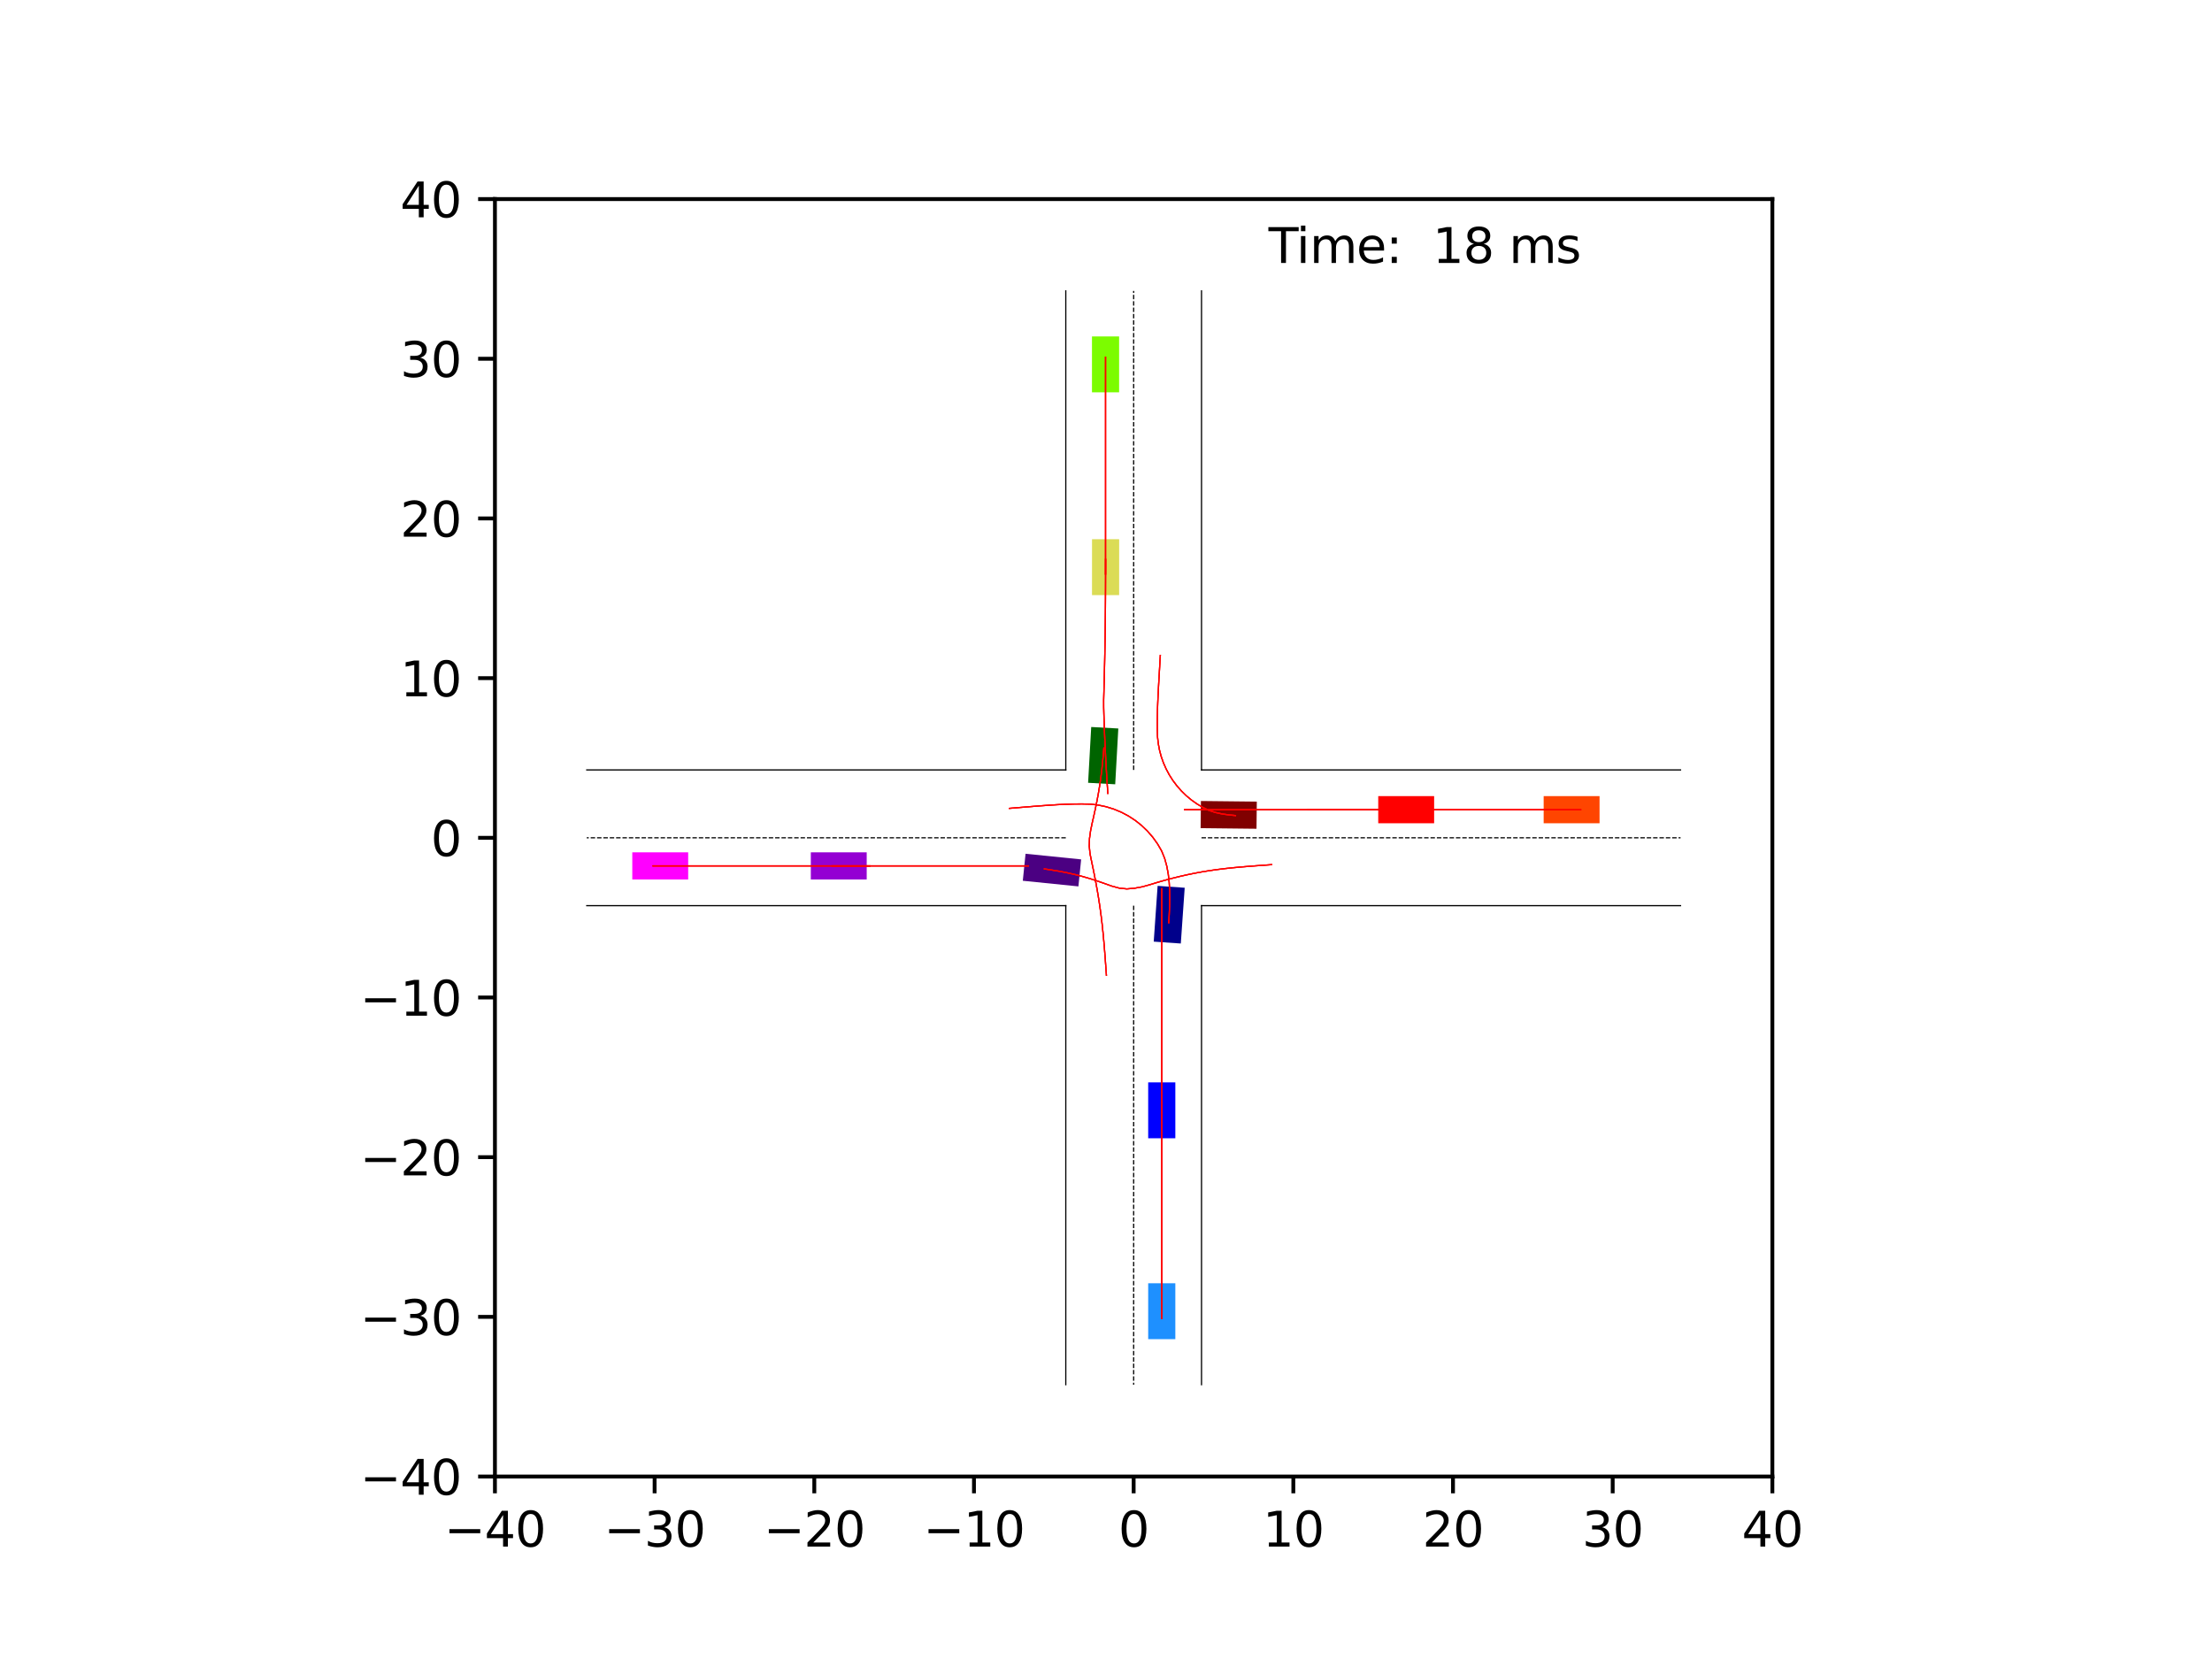 <?xml version="1.0" encoding="utf-8" standalone="no"?>
<!DOCTYPE svg PUBLIC "-//W3C//DTD SVG 1.1//EN"
  "http://www.w3.org/Graphics/SVG/1.1/DTD/svg11.dtd">
<svg xmlns:xlink="http://www.w3.org/1999/xlink" width="460.8pt" height="345.6pt" viewBox="0 0 460.8 345.6" xmlns="http://www.w3.org/2000/svg" version="1.1">
 <defs>
  <style type="text/css">*{stroke-linejoin: round; stroke-linecap: butt}</style>
 </defs>
 <g id="figure_1">
  <g id="patch_1">
   <path d="M 0 345.6 
L 460.8 345.6 
L 460.8 0 
L 0 0 
z
" style="fill: #ffffff"/>
  </g>
  <g id="axes_1">
   <g id="patch_2">
    <path d="M 103.104 307.584 
L 369.216 307.584 
L 369.216 41.472 
L 103.104 41.472 
z
" style="fill: #ffffff"/>
   </g>
   <g id="patch_3">
    <path d="M 245.984 196.551 
L 246.795 184.936 
L 241.153 184.543 
L 240.343 196.157 
z
" clip-path="url(#pff54e039de)" style="fill: #00008b"/>
   </g>
   <g id="patch_4">
    <path d="M 261.815 166.991 
L 250.173 166.863 
L 250.111 172.518 
L 261.753 172.646 
z
" clip-path="url(#pff54e039de)" style="fill: #800000"/>
   </g>
   <g id="patch_5">
    <path d="M 227.32 151.445 
L 226.672 163.069 
L 232.318 163.384 
L 232.966 151.759 
z
" clip-path="url(#pff54e039de)" style="fill: #006400"/>
   </g>
   <g id="patch_6">
    <path d="M 213.069 183.478 
L 224.652 184.654 
L 225.224 179.029 
L 213.641 177.852 
z
" clip-path="url(#pff54e039de)" style="fill: #4b0082"/>
   </g>
   <g id="patch_7">
    <path d="M 244.843 237.123 
L 244.843 225.48 
L 239.188 225.48 
L 239.188 237.123 
z
" clip-path="url(#pff54e039de)" style="fill: #0000ff"/>
   </g>
   <g id="patch_8">
    <path d="M 298.755 165.845 
L 287.112 165.845 
L 287.112 171.5 
L 298.755 171.5 
z
" clip-path="url(#pff54e039de)" style="fill: #ff0000"/>
   </g>
   <g id="patch_9">
    <path d="M 227.489 112.328 
L 227.483 123.97 
L 233.138 123.973 
L 233.144 112.331 
z
" clip-path="url(#pff54e039de)" style="fill: #dbdc56"/>
   </g>
   <g id="patch_10">
    <path d="M 168.909 183.211 
L 180.551 183.211 
L 180.551 177.556 
L 168.909 177.556 
z
" clip-path="url(#pff54e039de)" style="fill: #9400d3"/>
   </g>
   <g id="patch_11">
    <path d="M 244.843 278.97 
L 244.843 267.328 
L 239.188 267.328 
L 239.188 278.97 
z
" clip-path="url(#pff54e039de)" style="fill: #1e90ff"/>
   </g>
   <g id="patch_12">
    <path d="M 333.216 165.845 
L 321.573 165.845 
L 321.573 171.5 
L 333.216 171.5 
z
" clip-path="url(#pff54e039de)" style="fill: #ff4500"/>
   </g>
   <g id="patch_13">
    <path d="M 227.477 70.086 
L 227.477 81.728 
L 233.132 81.728 
L 233.132 70.086 
z
" clip-path="url(#pff54e039de)" style="fill: #7cfc00"/>
   </g>
   <g id="patch_14">
    <path d="M 131.718 183.211 
L 143.36 183.211 
L 143.36 177.556 
L 131.718 177.556 
z
" clip-path="url(#pff54e039de)" style="fill: #ff00ff"/>
   </g>
   <g id="matplotlib.axis_1">
    <g id="xtick_1">
     <g id="line2d_1">
      <defs>
       <path id="m64c4191b48" d="M 0 0 
L 0 3.5 
" style="stroke: #000000; stroke-width: 0.8"/>
      </defs>
      <g>
       <use xlink:href="#m64c4191b48" x="103.104" y="307.584" style="stroke: #000000; stroke-width: 0.8"/>
      </g>
     </g>
     <g id="text_1">
      <!-- −40 -->
      <g transform="translate(92.552 322.182) scale(0.1 -0.1)">
       <defs>
        <path id="DejaVuSans-2212" d="M 678 2272 
L 4684 2272 
L 4684 1741 
L 678 1741 
L 678 2272 
z
" transform="scale(0.016)"/>
        <path id="DejaVuSans-34" d="M 2419 4116 
L 825 1625 
L 2419 1625 
L 2419 4116 
z
M 2253 4666 
L 3047 4666 
L 3047 1625 
L 3713 1625 
L 3713 1100 
L 3047 1100 
L 3047 0 
L 2419 0 
L 2419 1100 
L 313 1100 
L 313 1709 
L 2253 4666 
z
" transform="scale(0.016)"/>
        <path id="DejaVuSans-30" d="M 2034 4250 
Q 1547 4250 1301 3770 
Q 1056 3291 1056 2328 
Q 1056 1369 1301 889 
Q 1547 409 2034 409 
Q 2525 409 2770 889 
Q 3016 1369 3016 2328 
Q 3016 3291 2770 3770 
Q 2525 4250 2034 4250 
z
M 2034 4750 
Q 2819 4750 3233 4129 
Q 3647 3509 3647 2328 
Q 3647 1150 3233 529 
Q 2819 -91 2034 -91 
Q 1250 -91 836 529 
Q 422 1150 422 2328 
Q 422 3509 836 4129 
Q 1250 4750 2034 4750 
z
" transform="scale(0.016)"/>
       </defs>
       <use xlink:href="#DejaVuSans-2212"/>
       <use xlink:href="#DejaVuSans-34" x="83.789"/>
       <use xlink:href="#DejaVuSans-30" x="147.412"/>
      </g>
     </g>
    </g>
    <g id="xtick_2">
     <g id="line2d_2">
      <g>
       <use xlink:href="#m64c4191b48" x="136.368" y="307.584" style="stroke: #000000; stroke-width: 0.8"/>
      </g>
     </g>
     <g id="text_2">
      <!-- −30 -->
      <g transform="translate(125.816 322.182) scale(0.1 -0.1)">
       <defs>
        <path id="DejaVuSans-33" d="M 2597 2516 
Q 3050 2419 3304 2112 
Q 3559 1806 3559 1356 
Q 3559 666 3084 287 
Q 2609 -91 1734 -91 
Q 1441 -91 1130 -33 
Q 819 25 488 141 
L 488 750 
Q 750 597 1062 519 
Q 1375 441 1716 441 
Q 2309 441 2620 675 
Q 2931 909 2931 1356 
Q 2931 1769 2642 2001 
Q 2353 2234 1838 2234 
L 1294 2234 
L 1294 2753 
L 1863 2753 
Q 2328 2753 2575 2939 
Q 2822 3125 2822 3475 
Q 2822 3834 2567 4026 
Q 2313 4219 1838 4219 
Q 1578 4219 1281 4162 
Q 984 4106 628 3988 
L 628 4550 
Q 988 4650 1302 4700 
Q 1616 4750 1894 4750 
Q 2613 4750 3031 4423 
Q 3450 4097 3450 3541 
Q 3450 3153 3228 2886 
Q 3006 2619 2597 2516 
z
" transform="scale(0.016)"/>
       </defs>
       <use xlink:href="#DejaVuSans-2212"/>
       <use xlink:href="#DejaVuSans-33" x="83.789"/>
       <use xlink:href="#DejaVuSans-30" x="147.412"/>
      </g>
     </g>
    </g>
    <g id="xtick_3">
     <g id="line2d_3">
      <g>
       <use xlink:href="#m64c4191b48" x="169.632" y="307.584" style="stroke: #000000; stroke-width: 0.8"/>
      </g>
     </g>
     <g id="text_3">
      <!-- −20 -->
      <g transform="translate(159.08 322.182) scale(0.1 -0.1)">
       <defs>
        <path id="DejaVuSans-32" d="M 1228 531 
L 3431 531 
L 3431 0 
L 469 0 
L 469 531 
Q 828 903 1448 1529 
Q 2069 2156 2228 2338 
Q 2531 2678 2651 2914 
Q 2772 3150 2772 3378 
Q 2772 3750 2511 3984 
Q 2250 4219 1831 4219 
Q 1534 4219 1204 4116 
Q 875 4013 500 3803 
L 500 4441 
Q 881 4594 1212 4672 
Q 1544 4750 1819 4750 
Q 2544 4750 2975 4387 
Q 3406 4025 3406 3419 
Q 3406 3131 3298 2873 
Q 3191 2616 2906 2266 
Q 2828 2175 2409 1742 
Q 1991 1309 1228 531 
z
" transform="scale(0.016)"/>
       </defs>
       <use xlink:href="#DejaVuSans-2212"/>
       <use xlink:href="#DejaVuSans-32" x="83.789"/>
       <use xlink:href="#DejaVuSans-30" x="147.412"/>
      </g>
     </g>
    </g>
    <g id="xtick_4">
     <g id="line2d_4">
      <g>
       <use xlink:href="#m64c4191b48" x="202.896" y="307.584" style="stroke: #000000; stroke-width: 0.8"/>
      </g>
     </g>
     <g id="text_4">
      <!-- −10 -->
      <g transform="translate(192.344 322.182) scale(0.1 -0.1)">
       <defs>
        <path id="DejaVuSans-31" d="M 794 531 
L 1825 531 
L 1825 4091 
L 703 3866 
L 703 4441 
L 1819 4666 
L 2450 4666 
L 2450 531 
L 3481 531 
L 3481 0 
L 794 0 
L 794 531 
z
" transform="scale(0.016)"/>
       </defs>
       <use xlink:href="#DejaVuSans-2212"/>
       <use xlink:href="#DejaVuSans-31" x="83.789"/>
       <use xlink:href="#DejaVuSans-30" x="147.412"/>
      </g>
     </g>
    </g>
    <g id="xtick_5">
     <g id="line2d_5">
      <g>
       <use xlink:href="#m64c4191b48" x="236.16" y="307.584" style="stroke: #000000; stroke-width: 0.8"/>
      </g>
     </g>
     <g id="text_5">
      <!-- 0 -->
      <g transform="translate(232.979 322.182) scale(0.1 -0.1)">
       <use xlink:href="#DejaVuSans-30"/>
      </g>
     </g>
    </g>
    <g id="xtick_6">
     <g id="line2d_6">
      <g>
       <use xlink:href="#m64c4191b48" x="269.424" y="307.584" style="stroke: #000000; stroke-width: 0.8"/>
      </g>
     </g>
     <g id="text_6">
      <!-- 10 -->
      <g transform="translate(263.062 322.182) scale(0.1 -0.1)">
       <use xlink:href="#DejaVuSans-31"/>
       <use xlink:href="#DejaVuSans-30" x="63.623"/>
      </g>
     </g>
    </g>
    <g id="xtick_7">
     <g id="line2d_7">
      <g>
       <use xlink:href="#m64c4191b48" x="302.688" y="307.584" style="stroke: #000000; stroke-width: 0.8"/>
      </g>
     </g>
     <g id="text_7">
      <!-- 20 -->
      <g transform="translate(296.325 322.182) scale(0.1 -0.1)">
       <use xlink:href="#DejaVuSans-32"/>
       <use xlink:href="#DejaVuSans-30" x="63.623"/>
      </g>
     </g>
    </g>
    <g id="xtick_8">
     <g id="line2d_8">
      <g>
       <use xlink:href="#m64c4191b48" x="335.952" y="307.584" style="stroke: #000000; stroke-width: 0.8"/>
      </g>
     </g>
     <g id="text_8">
      <!-- 30 -->
      <g transform="translate(329.589 322.182) scale(0.1 -0.1)">
       <use xlink:href="#DejaVuSans-33"/>
       <use xlink:href="#DejaVuSans-30" x="63.623"/>
      </g>
     </g>
    </g>
    <g id="xtick_9">
     <g id="line2d_9">
      <g>
       <use xlink:href="#m64c4191b48" x="369.216" y="307.584" style="stroke: #000000; stroke-width: 0.8"/>
      </g>
     </g>
     <g id="text_9">
      <!-- 40 -->
      <g transform="translate(362.853 322.182) scale(0.1 -0.1)">
       <use xlink:href="#DejaVuSans-34"/>
       <use xlink:href="#DejaVuSans-30" x="63.623"/>
      </g>
     </g>
    </g>
   </g>
   <g id="matplotlib.axis_2">
    <g id="ytick_1">
     <g id="line2d_10">
      <defs>
       <path id="m107c70a363" d="M 0 0 
L -3.5 0 
" style="stroke: #000000; stroke-width: 0.8"/>
      </defs>
      <g>
       <use xlink:href="#m107c70a363" x="103.104" y="307.584" style="stroke: #000000; stroke-width: 0.8"/>
      </g>
     </g>
     <g id="text_10">
      <!-- −40 -->
      <g transform="translate(74.999 311.383) scale(0.1 -0.1)">
       <use xlink:href="#DejaVuSans-2212"/>
       <use xlink:href="#DejaVuSans-34" x="83.789"/>
       <use xlink:href="#DejaVuSans-30" x="147.412"/>
      </g>
     </g>
    </g>
    <g id="ytick_2">
     <g id="line2d_11">
      <g>
       <use xlink:href="#m107c70a363" x="103.104" y="274.32" style="stroke: #000000; stroke-width: 0.8"/>
      </g>
     </g>
     <g id="text_11">
      <!-- −30 -->
      <g transform="translate(74.999 278.119) scale(0.1 -0.1)">
       <use xlink:href="#DejaVuSans-2212"/>
       <use xlink:href="#DejaVuSans-33" x="83.789"/>
       <use xlink:href="#DejaVuSans-30" x="147.412"/>
      </g>
     </g>
    </g>
    <g id="ytick_3">
     <g id="line2d_12">
      <g>
       <use xlink:href="#m107c70a363" x="103.104" y="241.056" style="stroke: #000000; stroke-width: 0.8"/>
      </g>
     </g>
     <g id="text_12">
      <!-- −20 -->
      <g transform="translate(74.999 244.855) scale(0.1 -0.1)">
       <use xlink:href="#DejaVuSans-2212"/>
       <use xlink:href="#DejaVuSans-32" x="83.789"/>
       <use xlink:href="#DejaVuSans-30" x="147.412"/>
      </g>
     </g>
    </g>
    <g id="ytick_4">
     <g id="line2d_13">
      <g>
       <use xlink:href="#m107c70a363" x="103.104" y="207.792" style="stroke: #000000; stroke-width: 0.8"/>
      </g>
     </g>
     <g id="text_13">
      <!-- −10 -->
      <g transform="translate(74.999 211.591) scale(0.1 -0.1)">
       <use xlink:href="#DejaVuSans-2212"/>
       <use xlink:href="#DejaVuSans-31" x="83.789"/>
       <use xlink:href="#DejaVuSans-30" x="147.412"/>
      </g>
     </g>
    </g>
    <g id="ytick_5">
     <g id="line2d_14">
      <g>
       <use xlink:href="#m107c70a363" x="103.104" y="174.528" style="stroke: #000000; stroke-width: 0.8"/>
      </g>
     </g>
     <g id="text_14">
      <!-- 0 -->
      <g transform="translate(89.742 178.327) scale(0.1 -0.1)">
       <use xlink:href="#DejaVuSans-30"/>
      </g>
     </g>
    </g>
    <g id="ytick_6">
     <g id="line2d_15">
      <g>
       <use xlink:href="#m107c70a363" x="103.104" y="141.264" style="stroke: #000000; stroke-width: 0.8"/>
      </g>
     </g>
     <g id="text_15">
      <!-- 10 -->
      <g transform="translate(83.379 145.063) scale(0.1 -0.1)">
       <use xlink:href="#DejaVuSans-31"/>
       <use xlink:href="#DejaVuSans-30" x="63.623"/>
      </g>
     </g>
    </g>
    <g id="ytick_7">
     <g id="line2d_16">
      <g>
       <use xlink:href="#m107c70a363" x="103.104" y="108" style="stroke: #000000; stroke-width: 0.8"/>
      </g>
     </g>
     <g id="text_16">
      <!-- 20 -->
      <g transform="translate(83.379 111.799) scale(0.1 -0.1)">
       <use xlink:href="#DejaVuSans-32"/>
       <use xlink:href="#DejaVuSans-30" x="63.623"/>
      </g>
     </g>
    </g>
    <g id="ytick_8">
     <g id="line2d_17">
      <g>
       <use xlink:href="#m107c70a363" x="103.104" y="74.736" style="stroke: #000000; stroke-width: 0.8"/>
      </g>
     </g>
     <g id="text_17">
      <!-- 30 -->
      <g transform="translate(83.379 78.535) scale(0.1 -0.1)">
       <use xlink:href="#DejaVuSans-33"/>
       <use xlink:href="#DejaVuSans-30" x="63.623"/>
      </g>
     </g>
    </g>
    <g id="ytick_9">
     <g id="line2d_18">
      <g>
       <use xlink:href="#m107c70a363" x="103.104" y="41.472" style="stroke: #000000; stroke-width: 0.8"/>
      </g>
     </g>
     <g id="text_18">
      <!-- 40 -->
      <g transform="translate(83.379 45.271) scale(0.1 -0.1)">
       <use xlink:href="#DejaVuSans-34"/>
       <use xlink:href="#DejaVuSans-30" x="63.623"/>
      </g>
     </g>
    </g>
   </g>
   <g id="line2d_19">
    <path d="M 250.297 288.457 
L 250.297 188.665 
" clip-path="url(#pff54e039de)" style="fill: none; stroke: #000000; stroke-width: 0.25; stroke-linecap: square"/>
   </g>
   <g id="line2d_20">
    <path d="M 250.297 188.665 
L 350.089 188.665 
" clip-path="url(#pff54e039de)" style="fill: none; stroke: #000000; stroke-width: 0.25; stroke-linecap: square"/>
   </g>
   <g id="line2d_21">
    <path d="M 350.089 160.391 
L 250.297 160.391 
" clip-path="url(#pff54e039de)" style="fill: none; stroke: #000000; stroke-width: 0.25; stroke-linecap: square"/>
   </g>
   <g id="line2d_22">
    <path d="M 250.297 160.391 
L 250.297 60.599 
" clip-path="url(#pff54e039de)" style="fill: none; stroke: #000000; stroke-width: 0.25; stroke-linecap: square"/>
   </g>
   <g id="line2d_23">
    <path d="M 222.023 60.599 
L 222.023 160.391 
" clip-path="url(#pff54e039de)" style="fill: none; stroke: #000000; stroke-width: 0.25; stroke-linecap: square"/>
   </g>
   <g id="line2d_24">
    <path d="M 222.023 160.391 
L 122.231 160.391 
" clip-path="url(#pff54e039de)" style="fill: none; stroke: #000000; stroke-width: 0.25; stroke-linecap: square"/>
   </g>
   <g id="line2d_25">
    <path d="M 122.231 188.665 
L 222.023 188.665 
" clip-path="url(#pff54e039de)" style="fill: none; stroke: #000000; stroke-width: 0.25; stroke-linecap: square"/>
   </g>
   <g id="line2d_26">
    <path d="M 222.023 188.665 
L 222.023 288.457 
" clip-path="url(#pff54e039de)" style="fill: none; stroke: #000000; stroke-width: 0.25; stroke-linecap: square"/>
   </g>
   <g id="line2d_27">
    <path d="M 250.297 174.528 
L 350.089 174.528 
" clip-path="url(#pff54e039de)" style="fill: none; stroke-dasharray: 0.925,0.4; stroke-dashoffset: 0; stroke: #000000; stroke-width: 0.25"/>
   </g>
   <g id="line2d_28">
    <path d="M 236.16 160.391 
L 236.16 60.599 
" clip-path="url(#pff54e039de)" style="fill: none; stroke-dasharray: 0.925,0.4; stroke-dashoffset: 0; stroke: #000000; stroke-width: 0.25"/>
   </g>
   <g id="line2d_29">
    <path d="M 222.023 174.528 
L 122.231 174.528 
" clip-path="url(#pff54e039de)" style="fill: none; stroke-dasharray: 0.925,0.4; stroke-dashoffset: 0; stroke: #000000; stroke-width: 0.25"/>
   </g>
   <g id="line2d_30">
    <path d="M 236.16 188.665 
L 236.16 288.457 
" clip-path="url(#pff54e039de)" style="fill: none; stroke-dasharray: 0.925,0.4; stroke-dashoffset: 0; stroke: #000000; stroke-width: 0.25"/>
   </g>
   <g id="line2d_31">
    <path d="M 243.471 192.226 
L 243.571 190.547 
L 243.645 188.864 
L 243.68 187.178 
L 243.658 185.489 
L 243.564 183.802 
L 243.376 182.12 
L 243.071 180.455 
L 242.621 178.822 
L 241.984 177.251 
L 241.13 175.788 
L 240.144 174.41 
L 239.034 173.131 
L 237.812 171.96 
L 236.488 170.907 
L 235.072 169.981 
L 233.577 169.192 
L 232.015 168.547 
L 230.401 168.049 
L 228.749 167.703 
L 227.073 167.511 
L 225.387 167.476 
L 223.702 167.493 
L 222.019 167.546 
L 220.338 167.629 
L 218.659 167.734 
L 216.981 167.854 
L 215.304 167.985 
L 213.629 168.121 
L 211.953 168.258 
L 210.278 168.401 
" clip-path="url(#pff54e039de)" style="fill: none; stroke: #ff0000; stroke-opacity: 0.2; stroke-width: 0.25; stroke-linecap: square"/>
   </g>
   <g id="line2d_32">
    <path d="M 243.471 192.226 
L 243.571 190.547 
L 243.645 188.864 
L 243.679 187.178 
L 243.658 185.489 
L 243.563 183.801 
L 243.375 182.12 
L 243.07 180.454 
L 242.62 178.821 
L 241.983 177.251 
L 241.128 175.788 
L 240.143 174.41 
L 239.033 173.131 
L 237.811 171.96 
L 236.487 170.907 
L 235.071 169.981 
L 233.576 169.192 
L 232.014 168.546 
L 230.4 168.048 
L 228.748 167.702 
L 227.072 167.51 
L 225.386 167.474 
L 223.702 167.49 
L 222.018 167.543 
L 220.337 167.625 
L 218.658 167.73 
L 216.98 167.85 
L 215.304 167.981 
L 213.628 168.117 
L 211.953 168.254 
L 210.278 168.396 
" clip-path="url(#pff54e039de)" style="fill: none; stroke: #ff0000; stroke-opacity: 0.4; stroke-width: 0.25; stroke-linecap: square"/>
   </g>
   <g id="line2d_33">
    <path d="M 243.471 192.226 
L 243.57 190.547 
L 243.644 188.864 
L 243.679 187.178 
L 243.657 185.489 
L 243.563 183.801 
L 243.375 182.12 
L 243.07 180.454 
L 242.62 178.821 
L 241.983 177.251 
L 241.13 175.787 
L 240.144 174.409 
L 239.036 173.129 
L 237.813 171.958 
L 236.488 170.907 
L 235.071 169.984 
L 233.575 169.195 
L 232.013 168.549 
L 230.4 168.05 
L 228.748 167.703 
L 227.072 167.511 
L 225.386 167.474 
L 223.702 167.49 
L 222.019 167.543 
L 220.337 167.625 
L 218.658 167.73 
L 216.981 167.85 
L 215.304 167.981 
L 213.629 168.117 
L 211.954 168.255 
L 210.279 168.397 
" clip-path="url(#pff54e039de)" style="fill: none; stroke: #ff0000; stroke-opacity: 0.6; stroke-width: 0.25; stroke-linecap: square"/>
   </g>
   <g id="line2d_34">
    <path d="M 243.471 192.226 
L 243.569 190.547 
L 243.643 188.864 
L 243.677 187.178 
L 243.655 185.489 
L 243.561 183.801 
L 243.373 182.12 
L 243.068 180.454 
L 242.618 178.821 
L 241.982 177.251 
L 241.129 175.786 
L 240.143 174.409 
L 239.035 173.128 
L 237.813 171.958 
L 236.487 170.907 
L 235.069 169.984 
L 233.574 169.195 
L 232.012 168.549 
L 230.399 168.05 
L 228.747 167.703 
L 227.071 167.511 
L 225.386 167.474 
L 223.701 167.489 
L 222.018 167.542 
L 220.337 167.624 
L 218.658 167.729 
L 216.981 167.85 
L 215.305 167.981 
L 213.63 168.118 
L 211.955 168.257 
L 210.28 168.397 
" clip-path="url(#pff54e039de)" style="fill: none; stroke: #ff0000; stroke-opacity: 0.8; stroke-width: 0.25; stroke-linecap: square"/>
   </g>
   <g id="line2d_35">
    <path d="M 243.471 192.226 
L 243.569 190.547 
L 243.642 188.864 
L 243.676 187.178 
L 243.655 185.489 
L 243.56 183.801 
L 243.372 182.12 
L 243.068 180.454 
L 242.618 178.821 
L 241.982 177.25 
L 241.129 175.786 
L 240.143 174.409 
L 239.035 173.128 
L 237.813 171.957 
L 236.487 170.906 
L 235.07 169.983 
L 233.574 169.195 
L 232.013 168.548 
L 230.399 168.049 
L 228.747 167.702 
L 227.072 167.51 
L 225.386 167.473 
L 223.702 167.488 
L 222.019 167.541 
L 220.338 167.623 
L 218.659 167.728 
L 216.981 167.849 
L 215.305 167.981 
L 213.63 168.118 
L 211.955 168.257 
L 210.281 168.397 
" clip-path="url(#pff54e039de)" style="fill: none; stroke: #ff0000; stroke-width: 0.25; stroke-linecap: square"/>
   </g>
   <g id="line2d_36">
    <path d="M 257.374 169.891 
L 255.963 169.759 
L 254.562 169.557 
L 253.182 169.252 
L 251.84 168.815 
L 250.571 168.203 
L 249.362 167.48 
L 248.215 166.667 
L 247.134 165.768 
L 246.127 164.789 
L 245.198 163.736 
L 244.353 162.614 
L 243.598 161.431 
L 242.935 160.193 
L 242.37 158.908 
L 241.905 157.582 
L 241.543 156.224 
L 241.286 154.841 
L 241.136 153.442 
L 241.094 152.035 
L 241.09 150.626 
L 241.102 149.217 
L 241.134 147.808 
L 241.182 146.398 
L 241.243 144.988 
L 241.313 143.578 
L 241.389 142.168 
L 241.469 140.758 
L 241.55 139.348 
L 241.631 137.938 
L 241.716 136.528 
" clip-path="url(#pff54e039de)" style="fill: none; stroke: #ff0000; stroke-opacity: 0.2; stroke-width: 0.25; stroke-linecap: square"/>
   </g>
   <g id="line2d_37">
    <path d="M 257.374 169.891 
L 255.963 169.758 
L 254.562 169.556 
L 253.182 169.251 
L 251.84 168.814 
L 250.571 168.203 
L 249.362 167.48 
L 248.214 166.667 
L 247.134 165.769 
L 246.126 164.79 
L 245.197 163.737 
L 244.353 162.615 
L 243.597 161.432 
L 242.934 160.194 
L 242.369 158.909 
L 241.904 157.583 
L 241.542 156.225 
L 241.285 154.842 
L 241.135 153.443 
L 241.094 152.036 
L 241.09 150.628 
L 241.102 149.218 
L 241.134 147.809 
L 241.183 146.399 
L 241.244 144.989 
L 241.314 143.579 
L 241.391 142.169 
L 241.471 140.759 
L 241.552 139.349 
L 241.634 137.939 
L 241.72 136.529 
" clip-path="url(#pff54e039de)" style="fill: none; stroke: #ff0000; stroke-opacity: 0.4; stroke-width: 0.25; stroke-linecap: square"/>
   </g>
   <g id="line2d_38">
    <path d="M 257.374 169.891 
L 255.963 169.757 
L 254.562 169.554 
L 253.182 169.25 
L 251.84 168.814 
L 250.571 168.202 
L 249.362 167.48 
L 248.214 166.667 
L 247.133 165.769 
L 246.125 164.79 
L 245.195 163.738 
L 244.35 162.617 
L 243.593 161.434 
L 242.93 160.197 
L 242.363 158.912 
L 241.898 157.586 
L 241.535 156.228 
L 241.279 154.846 
L 241.13 153.446 
L 241.09 152.039 
L 241.086 150.631 
L 241.098 149.221 
L 241.131 147.812 
L 241.179 146.402 
L 241.241 144.992 
L 241.312 143.582 
L 241.389 142.172 
L 241.469 140.762 
L 241.551 139.352 
L 241.634 137.941 
L 241.719 136.531 
" clip-path="url(#pff54e039de)" style="fill: none; stroke: #ff0000; stroke-opacity: 0.6; stroke-width: 0.25; stroke-linecap: square"/>
   </g>
   <g id="line2d_39">
    <path d="M 257.374 169.891 
L 255.963 169.756 
L 254.562 169.553 
L 253.182 169.248 
L 251.84 168.812 
L 250.571 168.201 
L 249.362 167.478 
L 248.215 166.665 
L 247.133 165.767 
L 246.125 164.789 
L 245.195 163.737 
L 244.35 162.616 
L 243.593 161.433 
L 242.929 160.196 
L 242.362 158.911 
L 241.897 157.586 
L 241.534 156.228 
L 241.278 154.845 
L 241.13 153.446 
L 241.09 152.038 
L 241.086 150.63 
L 241.099 149.22 
L 241.131 147.811 
L 241.18 146.401 
L 241.242 144.991 
L 241.313 143.581 
L 241.39 142.171 
L 241.471 140.761 
L 241.554 139.351 
L 241.636 137.94 
L 241.721 136.53 
" clip-path="url(#pff54e039de)" style="fill: none; stroke: #ff0000; stroke-opacity: 0.8; stroke-width: 0.25; stroke-linecap: square"/>
   </g>
   <g id="line2d_40">
    <path d="M 257.374 169.891 
L 255.963 169.755 
L 254.562 169.552 
L 253.182 169.248 
L 251.84 168.812 
L 250.57 168.201 
L 249.362 167.479 
L 248.214 166.666 
L 247.133 165.768 
L 246.125 164.789 
L 245.196 163.736 
L 244.35 162.616 
L 243.594 161.433 
L 242.93 160.195 
L 242.364 158.91 
L 241.898 157.585 
L 241.536 156.227 
L 241.279 154.844 
L 241.13 153.445 
L 241.089 152.038 
L 241.085 150.629 
L 241.097 149.22 
L 241.129 147.81 
L 241.178 146.4 
L 241.239 144.99 
L 241.31 143.58 
L 241.387 142.17 
L 241.468 140.76 
L 241.551 139.35 
L 241.633 137.939 
L 241.718 136.529 
" clip-path="url(#pff54e039de)" style="fill: none; stroke: #ff0000; stroke-width: 0.25; stroke-linecap: square"/>
   </g>
   <g id="line2d_41">
    <path d="M 229.955 155.829 
L 229.82 157.414 
L 229.674 158.998 
L 229.501 160.579 
L 229.299 162.157 
L 229.067 163.731 
L 228.804 165.3 
L 228.512 166.865 
L 228.194 168.426 
L 227.853 169.983 
L 227.497 171.537 
L 227.176 173.101 
L 226.957 174.683 
L 226.907 176.28 
L 227.07 177.871 
L 227.393 179.437 
L 227.721 181.001 
L 228.036 182.569 
L 228.336 184.139 
L 228.618 185.711 
L 228.881 187.288 
L 229.122 188.867 
L 229.341 190.449 
L 229.537 192.034 
L 229.712 193.621 
L 229.869 195.211 
L 230.01 196.801 
L 230.139 198.392 
L 230.26 199.984 
L 230.375 201.577 
L 230.489 203.169 
" clip-path="url(#pff54e039de)" style="fill: none; stroke: #ff0000; stroke-opacity: 0.2; stroke-width: 0.25; stroke-linecap: square"/>
   </g>
   <g id="line2d_42">
    <path d="M 229.955 155.829 
L 229.82 157.414 
L 229.675 158.998 
L 229.502 160.579 
L 229.301 162.157 
L 229.069 163.731 
L 228.807 165.3 
L 228.516 166.865 
L 228.198 168.426 
L 227.857 169.983 
L 227.502 171.537 
L 227.181 173.1 
L 226.962 174.682 
L 226.912 176.279 
L 227.075 177.869 
L 227.397 179.435 
L 227.725 181 
L 228.039 182.567 
L 228.338 184.137 
L 228.621 185.71 
L 228.883 187.286 
L 229.124 188.865 
L 229.342 190.447 
L 229.537 192.032 
L 229.712 193.62 
L 229.868 195.209 
L 230.009 196.799 
L 230.137 198.391 
L 230.257 199.983 
L 230.372 201.575 
L 230.486 203.168 
" clip-path="url(#pff54e039de)" style="fill: none; stroke: #ff0000; stroke-opacity: 0.4; stroke-width: 0.25; stroke-linecap: square"/>
   </g>
   <g id="line2d_43">
    <path d="M 229.955 155.829 
L 229.819 157.414 
L 229.674 158.998 
L 229.502 160.579 
L 229.3 162.157 
L 229.069 163.731 
L 228.807 165.3 
L 228.516 166.865 
L 228.198 168.426 
L 227.858 169.983 
L 227.502 171.538 
L 227.182 173.101 
L 226.962 174.683 
L 226.911 176.28 
L 227.074 177.871 
L 227.397 179.436 
L 227.725 181.001 
L 228.039 182.568 
L 228.338 184.138 
L 228.62 185.711 
L 228.883 187.287 
L 229.124 188.867 
L 229.342 190.449 
L 229.537 192.034 
L 229.712 193.621 
L 229.869 195.211 
L 230.01 196.801 
L 230.138 198.392 
L 230.258 199.985 
L 230.374 201.577 
L 230.487 203.169 
" clip-path="url(#pff54e039de)" style="fill: none; stroke: #ff0000; stroke-opacity: 0.6; stroke-width: 0.25; stroke-linecap: square"/>
   </g>
   <g id="line2d_44">
    <path d="M 229.955 155.829 
L 229.819 157.414 
L 229.674 158.998 
L 229.502 160.579 
L 229.301 162.157 
L 229.069 163.731 
L 228.808 165.3 
L 228.517 166.865 
L 228.199 168.426 
L 227.859 169.983 
L 227.504 171.538 
L 227.183 173.101 
L 226.963 174.683 
L 226.913 176.28 
L 227.075 177.87 
L 227.397 179.436 
L 227.725 181.001 
L 228.039 182.568 
L 228.338 184.138 
L 228.62 185.711 
L 228.883 187.287 
L 229.124 188.866 
L 229.342 190.449 
L 229.537 192.034 
L 229.712 193.621 
L 229.868 195.21 
L 230.009 196.801 
L 230.138 198.392 
L 230.258 199.984 
L 230.373 201.576 
L 230.486 203.169 
" clip-path="url(#pff54e039de)" style="fill: none; stroke: #ff0000; stroke-opacity: 0.8; stroke-width: 0.25; stroke-linecap: square"/>
   </g>
   <g id="line2d_45">
    <path d="M 229.955 155.829 
L 229.819 157.414 
L 229.674 158.998 
L 229.502 160.579 
L 229.3 162.157 
L 229.069 163.731 
L 228.807 165.3 
L 228.516 166.865 
L 228.198 168.426 
L 227.858 169.983 
L 227.503 171.538 
L 227.183 173.101 
L 226.963 174.683 
L 226.912 176.28 
L 227.075 177.871 
L 227.397 179.437 
L 227.725 181.001 
L 228.039 182.569 
L 228.338 184.139 
L 228.62 185.711 
L 228.882 187.288 
L 229.123 188.867 
L 229.341 190.449 
L 229.537 192.034 
L 229.712 193.621 
L 229.868 195.211 
L 230.009 196.801 
L 230.138 198.392 
L 230.258 199.984 
L 230.373 201.577 
L 230.487 203.169 
" clip-path="url(#pff54e039de)" style="fill: none; stroke: #ff0000; stroke-width: 0.25; stroke-linecap: square"/>
   </g>
   <g id="line2d_46">
    <path d="M 217.56 181.007 
L 219.147 181.25 
L 220.733 181.509 
L 222.312 181.813 
L 223.882 182.164 
L 225.442 182.563 
L 226.99 183.01 
L 228.527 183.501 
L 230.052 184.031 
L 231.574 184.575 
L 233.135 184.999 
L 234.744 185.176 
L 236.357 185.027 
L 237.95 184.735 
L 239.511 184.304 
L 241.058 183.827 
L 242.614 183.385 
L 244.177 182.969 
L 245.746 182.582 
L 247.321 182.225 
L 248.903 181.901 
L 250.49 181.61 
L 252.083 181.354 
L 253.68 181.129 
L 255.28 180.934 
L 256.883 180.764 
L 258.487 180.614 
L 260.093 180.48 
L 261.699 180.357 
L 263.305 180.24 
L 264.912 180.124 
" clip-path="url(#pff54e039de)" style="fill: none; stroke: #ff0000; stroke-opacity: 0.2; stroke-width: 0.25; stroke-linecap: square"/>
   </g>
   <g id="line2d_47">
    <path d="M 217.56 181.007 
L 219.147 181.251 
L 220.733 181.51 
L 222.311 181.814 
L 223.882 182.166 
L 225.442 182.566 
L 226.99 183.013 
L 228.526 183.504 
L 230.052 184.034 
L 231.573 184.579 
L 233.135 185.003 
L 234.744 185.18 
L 236.357 185.032 
L 237.95 184.74 
L 239.511 184.309 
L 241.058 183.831 
L 242.614 183.388 
L 244.177 182.972 
L 245.746 182.584 
L 247.321 182.227 
L 248.903 181.902 
L 250.49 181.611 
L 252.083 181.354 
L 253.68 181.129 
L 255.281 180.933 
L 256.883 180.762 
L 258.488 180.612 
L 260.094 180.478 
L 261.7 180.355 
L 263.307 180.238 
L 264.914 180.123 
" clip-path="url(#pff54e039de)" style="fill: none; stroke: #ff0000; stroke-opacity: 0.4; stroke-width: 0.25; stroke-linecap: square"/>
   </g>
   <g id="line2d_48">
    <path d="M 217.56 181.007 
L 219.147 181.252 
L 220.733 181.511 
L 222.311 181.815 
L 223.881 182.167 
L 225.441 182.567 
L 226.99 183.014 
L 228.526 183.505 
L 230.052 184.035 
L 231.574 184.579 
L 233.135 185.003 
L 234.744 185.18 
L 236.357 185.031 
L 237.951 184.74 
L 239.511 184.309 
L 241.058 183.831 
L 242.614 183.387 
L 244.177 182.971 
L 245.746 182.583 
L 247.322 182.226 
L 248.903 181.901 
L 250.491 181.609 
L 252.084 181.352 
L 253.681 181.128 
L 255.281 180.932 
L 256.884 180.762 
L 258.489 180.612 
L 260.094 180.478 
L 261.701 180.355 
L 263.308 180.239 
L 264.914 180.123 
" clip-path="url(#pff54e039de)" style="fill: none; stroke: #ff0000; stroke-opacity: 0.6; stroke-width: 0.25; stroke-linecap: square"/>
   </g>
   <g id="line2d_49">
    <path d="M 217.56 181.007 
L 219.147 181.253 
L 220.732 181.512 
L 222.311 181.816 
L 223.881 182.168 
L 225.441 182.567 
L 226.99 183.014 
L 228.526 183.506 
L 230.052 184.036 
L 231.574 184.58 
L 233.135 185.003 
L 234.745 185.179 
L 236.357 185.031 
L 237.951 184.74 
L 239.512 184.308 
L 241.058 183.83 
L 242.614 183.387 
L 244.177 182.971 
L 245.746 182.583 
L 247.322 182.225 
L 248.903 181.9 
L 250.491 181.609 
L 252.084 181.352 
L 253.681 181.127 
L 255.281 180.932 
L 256.884 180.761 
L 258.489 180.612 
L 260.094 180.478 
L 261.701 180.355 
L 263.308 180.239 
L 264.914 180.123 
" clip-path="url(#pff54e039de)" style="fill: none; stroke: #ff0000; stroke-opacity: 0.8; stroke-width: 0.25; stroke-linecap: square"/>
   </g>
   <g id="line2d_50">
    <path d="M 217.56 181.007 
L 219.147 181.253 
L 220.732 181.513 
L 222.311 181.817 
L 223.881 182.169 
L 225.441 182.568 
L 226.99 183.015 
L 228.526 183.507 
L 230.052 184.037 
L 231.574 184.581 
L 233.135 185.004 
L 234.745 185.18 
L 236.357 185.032 
L 237.951 184.74 
L 239.512 184.309 
L 241.058 183.831 
L 242.614 183.387 
L 244.177 182.971 
L 245.746 182.583 
L 247.322 182.225 
L 248.903 181.9 
L 250.491 181.609 
L 252.084 181.352 
L 253.681 181.127 
L 255.281 180.932 
L 256.884 180.761 
L 258.489 180.612 
L 260.094 180.478 
L 261.701 180.355 
L 263.308 180.238 
L 264.914 180.123 
" clip-path="url(#pff54e039de)" style="fill: none; stroke: #ff0000; stroke-width: 0.25; stroke-linecap: square"/>
   </g>
   <g id="line2d_51">
    <path d="M 242.016 232.907 
L 242.016 231.301 
L 242.016 229.697 
L 242.016 228.093 
L 242.016 226.49 
L 242.016 224.888 
L 242.016 223.287 
L 242.016 221.687 
L 242.016 220.088 
L 242.016 218.49 
L 242.016 216.893 
L 242.016 215.297 
L 242.016 213.702 
L 242.016 212.108 
L 242.016 210.516 
L 242.016 208.924 
L 242.016 207.333 
L 242.016 205.743 
L 242.016 204.154 
L 242.016 202.566 
L 242.016 200.979 
L 242.016 199.393 
L 242.016 197.808 
L 242.016 196.223 
L 242.016 194.639 
L 242.016 193.056 
L 242.016 191.473 
L 242.016 189.89 
L 242.016 188.308 
L 242.016 186.726 
L 242.016 185.144 
" clip-path="url(#pff54e039de)" style="fill: none; stroke: #ff0000; stroke-opacity: 0.2; stroke-width: 0.25; stroke-linecap: square"/>
   </g>
   <g id="line2d_52">
    <path d="M 242.016 232.907 
L 242.016 231.301 
L 242.016 229.697 
L 242.016 228.093 
L 242.016 226.49 
L 242.016 224.888 
L 242.016 223.287 
L 242.016 221.687 
L 242.016 220.088 
L 242.016 218.49 
L 242.016 216.893 
L 242.016 215.298 
L 242.016 213.703 
L 242.016 212.109 
L 242.016 210.517 
L 242.016 208.925 
L 242.016 207.334 
L 242.016 205.745 
L 242.016 204.156 
L 242.016 202.568 
L 242.016 200.982 
L 242.016 199.396 
L 242.016 197.811 
L 242.016 196.226 
L 242.016 194.643 
L 242.016 193.06 
L 242.016 191.477 
L 242.016 189.896 
L 242.016 188.314 
L 242.016 186.733 
L 242.016 185.151 
" clip-path="url(#pff54e039de)" style="fill: none; stroke: #ff0000; stroke-opacity: 0.4; stroke-width: 0.25; stroke-linecap: square"/>
   </g>
   <g id="line2d_53">
    <path d="M 242.016 232.907 
L 242.016 231.301 
L 242.016 229.697 
L 242.016 228.093 
L 242.016 226.49 
L 242.016 224.888 
L 242.016 223.287 
L 242.016 221.687 
L 242.016 220.088 
L 242.016 218.49 
L 242.016 216.893 
L 242.016 215.297 
L 242.016 213.703 
L 242.016 212.109 
L 242.016 210.516 
L 242.016 208.924 
L 242.016 207.333 
L 242.016 205.744 
L 242.016 204.155 
L 242.016 202.567 
L 242.016 200.98 
L 242.016 199.394 
L 242.016 197.809 
L 242.016 196.224 
L 242.016 194.641 
L 242.016 193.057 
L 242.016 191.475 
L 242.016 189.893 
L 242.016 188.311 
L 242.016 186.729 
L 242.016 185.147 
" clip-path="url(#pff54e039de)" style="fill: none; stroke: #ff0000; stroke-opacity: 0.6; stroke-width: 0.25; stroke-linecap: square"/>
   </g>
   <g id="line2d_54">
    <path d="M 242.016 232.907 
L 242.016 231.301 
L 242.016 229.697 
L 242.016 228.093 
L 242.016 226.49 
L 242.016 224.888 
L 242.016 223.287 
L 242.016 221.687 
L 242.016 220.088 
L 242.016 218.49 
L 242.016 216.893 
L 242.016 215.298 
L 242.016 213.703 
L 242.016 212.109 
L 242.016 210.516 
L 242.016 208.925 
L 242.016 207.334 
L 242.016 205.744 
L 242.016 204.156 
L 242.016 202.568 
L 242.016 200.981 
L 242.016 199.395 
L 242.016 197.81 
L 242.016 196.225 
L 242.016 194.642 
L 242.016 193.059 
L 242.016 191.476 
L 242.016 189.894 
L 242.016 188.313 
L 242.016 186.731 
L 242.016 185.15 
" clip-path="url(#pff54e039de)" style="fill: none; stroke: #ff0000; stroke-opacity: 0.8; stroke-width: 0.25; stroke-linecap: square"/>
   </g>
   <g id="line2d_55">
    <path d="M 242.016 232.907 
L 242.016 231.301 
L 242.016 229.697 
L 242.016 228.093 
L 242.016 226.49 
L 242.016 224.888 
L 242.016 223.287 
L 242.016 221.687 
L 242.016 220.088 
L 242.016 218.49 
L 242.016 216.893 
L 242.016 215.297 
L 242.016 213.703 
L 242.016 212.109 
L 242.016 210.516 
L 242.016 208.924 
L 242.016 207.334 
L 242.016 205.744 
L 242.016 204.155 
L 242.016 202.567 
L 242.016 200.98 
L 242.016 199.394 
L 242.016 197.809 
L 242.016 196.225 
L 242.016 194.641 
L 242.016 193.058 
L 242.016 191.475 
L 242.016 189.893 
L 242.016 188.311 
L 242.016 186.73 
L 242.016 185.148 
" clip-path="url(#pff54e039de)" style="fill: none; stroke: #ff0000; stroke-width: 0.25; stroke-linecap: square"/>
   </g>
   <g id="line2d_56">
    <path d="M 294.539 168.672 
L 292.933 168.672 
L 291.329 168.672 
L 289.725 168.672 
L 288.122 168.672 
L 286.52 168.672 
L 284.919 168.672 
L 283.319 168.672 
L 281.72 168.672 
L 280.122 168.672 
L 278.525 168.672 
L 276.929 168.672 
L 275.334 168.672 
L 273.74 168.672 
L 272.148 168.672 
L 270.556 168.672 
L 268.965 168.672 
L 267.375 168.672 
L 265.786 168.672 
L 264.198 168.672 
L 262.611 168.672 
L 261.025 168.672 
L 259.44 168.672 
L 257.855 168.672 
L 256.271 168.672 
L 254.688 168.672 
L 253.105 168.672 
L 251.522 168.672 
L 249.94 168.672 
L 248.358 168.672 
L 246.776 168.672 
" clip-path="url(#pff54e039de)" style="fill: none; stroke: #ff0000; stroke-opacity: 0.2; stroke-width: 0.25; stroke-linecap: square"/>
   </g>
   <g id="line2d_57">
    <path d="M 294.539 168.672 
L 292.933 168.672 
L 291.329 168.672 
L 289.725 168.672 
L 288.122 168.672 
L 286.52 168.672 
L 284.919 168.672 
L 283.319 168.672 
L 281.72 168.672 
L 280.122 168.672 
L 278.525 168.672 
L 276.93 168.672 
L 275.335 168.672 
L 273.741 168.672 
L 272.149 168.672 
L 270.557 168.672 
L 268.966 168.672 
L 267.377 168.672 
L 265.788 168.672 
L 264.2 168.672 
L 262.614 168.672 
L 261.028 168.672 
L 259.443 168.672 
L 257.858 168.672 
L 256.275 168.672 
L 254.692 168.672 
L 253.109 168.672 
L 251.528 168.672 
L 249.946 168.672 
L 248.365 168.672 
L 246.783 168.672 
" clip-path="url(#pff54e039de)" style="fill: none; stroke: #ff0000; stroke-opacity: 0.4; stroke-width: 0.25; stroke-linecap: square"/>
   </g>
   <g id="line2d_58">
    <path d="M 294.539 168.672 
L 292.933 168.672 
L 291.329 168.672 
L 289.725 168.672 
L 288.122 168.672 
L 286.52 168.672 
L 284.919 168.672 
L 283.319 168.672 
L 281.72 168.672 
L 280.122 168.672 
L 278.525 168.672 
L 276.929 168.672 
L 275.335 168.672 
L 273.741 168.672 
L 272.148 168.672 
L 270.556 168.672 
L 268.965 168.672 
L 267.376 168.672 
L 265.787 168.672 
L 264.199 168.672 
L 262.612 168.672 
L 261.026 168.672 
L 259.441 168.672 
L 257.856 168.672 
L 256.273 168.672 
L 254.689 168.672 
L 253.107 168.672 
L 251.525 168.672 
L 249.943 168.672 
L 248.361 168.672 
L 246.779 168.672 
" clip-path="url(#pff54e039de)" style="fill: none; stroke: #ff0000; stroke-opacity: 0.6; stroke-width: 0.25; stroke-linecap: square"/>
   </g>
   <g id="line2d_59">
    <path d="M 294.539 168.672 
L 292.933 168.672 
L 291.329 168.672 
L 289.725 168.672 
L 288.122 168.672 
L 286.52 168.672 
L 284.919 168.672 
L 283.319 168.672 
L 281.72 168.672 
L 280.122 168.672 
L 278.525 168.672 
L 276.93 168.672 
L 275.335 168.672 
L 273.741 168.672 
L 272.148 168.672 
L 270.557 168.672 
L 268.966 168.672 
L 267.376 168.672 
L 265.788 168.672 
L 264.2 168.672 
L 262.613 168.672 
L 261.027 168.672 
L 259.442 168.672 
L 257.857 168.672 
L 256.274 168.672 
L 254.691 168.672 
L 253.108 168.672 
L 251.526 168.672 
L 249.945 168.672 
L 248.363 168.672 
L 246.782 168.672 
" clip-path="url(#pff54e039de)" style="fill: none; stroke: #ff0000; stroke-opacity: 0.8; stroke-width: 0.25; stroke-linecap: square"/>
   </g>
   <g id="line2d_60">
    <path d="M 294.539 168.672 
L 292.933 168.672 
L 291.329 168.672 
L 289.725 168.672 
L 288.122 168.672 
L 286.52 168.672 
L 284.919 168.672 
L 283.319 168.672 
L 281.72 168.672 
L 280.122 168.672 
L 278.525 168.672 
L 276.929 168.672 
L 275.335 168.672 
L 273.741 168.672 
L 272.148 168.672 
L 270.556 168.672 
L 268.966 168.672 
L 267.376 168.672 
L 265.787 168.672 
L 264.199 168.672 
L 262.612 168.672 
L 261.026 168.672 
L 259.441 168.672 
L 257.857 168.672 
L 256.273 168.672 
L 254.69 168.672 
L 253.107 168.672 
L 251.525 168.672 
L 249.943 168.672 
L 248.362 168.672 
L 246.78 168.672 
" clip-path="url(#pff54e039de)" style="fill: none; stroke: #ff0000; stroke-width: 0.25; stroke-linecap: square"/>
   </g>
   <g id="line2d_61">
    <path d="M 230.317 116.522 
L 230.314 118.15 
L 230.31 119.778 
L 230.306 121.406 
L 230.299 123.033 
L 230.291 124.661 
L 230.281 126.288 
L 230.268 127.915 
L 230.253 129.542 
L 230.234 131.169 
L 230.213 132.795 
L 230.188 134.421 
L 230.159 136.047 
L 230.127 137.673 
L 230.091 139.299 
L 230.052 140.924 
L 230.01 142.55 
L 229.967 144.175 
L 229.923 145.799 
L 229.926 147.425 
L 229.969 149.05 
L 230.022 150.674 
L 230.083 152.298 
L 230.149 153.921 
L 230.221 155.545 
L 230.3 157.167 
L 230.384 158.79 
L 230.474 160.412 
L 230.571 162.034 
L 230.672 163.655 
L 230.777 165.276 
" clip-path="url(#pff54e039de)" style="fill: none; stroke: #ff0000; stroke-opacity: 0.2; stroke-width: 0.25; stroke-linecap: square"/>
   </g>
   <g id="line2d_62">
    <path d="M 230.317 116.522 
L 230.314 118.15 
L 230.31 119.778 
L 230.305 121.406 
L 230.299 123.033 
L 230.291 124.661 
L 230.28 126.288 
L 230.267 127.915 
L 230.252 129.542 
L 230.233 131.169 
L 230.211 132.795 
L 230.185 134.421 
L 230.156 136.047 
L 230.123 137.673 
L 230.087 139.299 
L 230.048 140.924 
L 230.006 142.55 
L 229.962 144.175 
L 229.918 145.8 
L 229.922 147.425 
L 229.965 149.05 
L 230.019 150.674 
L 230.079 152.298 
L 230.146 153.922 
L 230.219 155.545 
L 230.298 157.168 
L 230.383 158.79 
L 230.474 160.413 
L 230.571 162.034 
L 230.673 163.656 
L 230.779 165.277 
" clip-path="url(#pff54e039de)" style="fill: none; stroke: #ff0000; stroke-opacity: 0.4; stroke-width: 0.25; stroke-linecap: square"/>
   </g>
   <g id="line2d_63">
    <path d="M 230.317 116.522 
L 230.314 118.15 
L 230.31 119.778 
L 230.305 121.406 
L 230.299 123.033 
L 230.291 124.661 
L 230.28 126.288 
L 230.267 127.915 
L 230.251 129.542 
L 230.233 131.169 
L 230.21 132.795 
L 230.185 134.421 
L 230.156 136.047 
L 230.123 137.673 
L 230.087 139.299 
L 230.047 140.924 
L 230.005 142.55 
L 229.961 144.175 
L 229.917 145.8 
L 229.921 147.425 
L 229.964 149.05 
L 230.018 150.674 
L 230.078 152.298 
L 230.145 153.922 
L 230.218 155.545 
L 230.297 157.168 
L 230.382 158.791 
L 230.473 160.413 
L 230.571 162.034 
L 230.673 163.656 
L 230.779 165.277 
" clip-path="url(#pff54e039de)" style="fill: none; stroke: #ff0000; stroke-opacity: 0.6; stroke-width: 0.25; stroke-linecap: square"/>
   </g>
   <g id="line2d_64">
    <path d="M 230.317 116.522 
L 230.314 118.15 
L 230.31 119.778 
L 230.305 121.406 
L 230.299 123.033 
L 230.29 124.661 
L 230.28 126.288 
L 230.267 127.915 
L 230.251 129.542 
L 230.232 131.169 
L 230.21 132.795 
L 230.184 134.421 
L 230.155 136.047 
L 230.122 137.673 
L 230.085 139.299 
L 230.045 140.924 
L 230.003 142.55 
L 229.959 144.175 
L 229.915 145.8 
L 229.918 147.425 
L 229.962 149.05 
L 230.015 150.674 
L 230.076 152.298 
L 230.144 153.922 
L 230.217 155.545 
L 230.296 157.168 
L 230.381 158.79 
L 230.472 160.413 
L 230.57 162.034 
L 230.673 163.656 
L 230.779 165.277 
" clip-path="url(#pff54e039de)" style="fill: none; stroke: #ff0000; stroke-opacity: 0.8; stroke-width: 0.25; stroke-linecap: square"/>
   </g>
   <g id="line2d_65">
    <path d="M 230.317 116.522 
L 230.314 118.15 
L 230.31 119.778 
L 230.305 121.406 
L 230.299 123.033 
L 230.291 124.661 
L 230.28 126.288 
L 230.267 127.915 
L 230.251 129.542 
L 230.232 131.169 
L 230.21 132.795 
L 230.184 134.421 
L 230.155 136.047 
L 230.122 137.673 
L 230.086 139.299 
L 230.046 140.924 
L 230.004 142.55 
L 229.96 144.175 
L 229.915 145.8 
L 229.919 147.425 
L 229.963 149.05 
L 230.016 150.674 
L 230.077 152.298 
L 230.144 153.922 
L 230.218 155.545 
L 230.297 157.168 
L 230.382 158.79 
L 230.473 160.413 
L 230.57 162.034 
L 230.673 163.656 
L 230.779 165.277 
" clip-path="url(#pff54e039de)" style="fill: none; stroke: #ff0000; stroke-width: 0.25; stroke-linecap: square"/>
   </g>
   <g id="line2d_66">
    <path d="M 173.367 180.384 
L 174.73 180.384 
L 176.092 180.384 
L 177.455 180.384 
L 178.817 180.384 
L 180.18 180.384 
L 181.542 180.384 
L 182.905 180.384 
L 184.267 180.384 
L 185.63 180.384 
L 186.993 180.384 
L 188.355 180.384 
L 189.718 180.384 
L 191.08 180.384 
L 192.443 180.384 
L 193.805 180.384 
L 195.168 180.384 
L 196.53 180.384 
L 197.893 180.384 
L 199.255 180.384 
L 200.618 180.384 
L 201.98 180.384 
L 203.343 180.384 
L 204.705 180.384 
L 206.068 180.384 
L 207.43 180.384 
L 208.793 180.384 
L 210.155 180.384 
L 211.518 180.384 
L 212.88 180.384 
L 214.243 180.384 
" clip-path="url(#pff54e039de)" style="fill: none; stroke: #ff0000; stroke-opacity: 0.2; stroke-width: 0.25; stroke-linecap: square"/>
   </g>
   <g id="line2d_67">
    <path d="M 173.367 180.384 
L 174.73 180.384 
L 176.092 180.384 
L 177.455 180.384 
L 178.817 180.384 
L 180.18 180.384 
L 181.542 180.384 
L 182.905 180.384 
L 184.267 180.384 
L 185.63 180.384 
L 186.993 180.384 
L 188.355 180.384 
L 189.718 180.384 
L 191.08 180.384 
L 192.443 180.384 
L 193.805 180.384 
L 195.168 180.384 
L 196.53 180.384 
L 197.893 180.384 
L 199.255 180.384 
L 200.618 180.384 
L 201.98 180.384 
L 203.343 180.384 
L 204.705 180.384 
L 206.068 180.384 
L 207.43 180.384 
L 208.793 180.384 
L 210.155 180.384 
L 211.518 180.384 
L 212.88 180.384 
L 214.243 180.384 
" clip-path="url(#pff54e039de)" style="fill: none; stroke: #ff0000; stroke-opacity: 0.4; stroke-width: 0.25; stroke-linecap: square"/>
   </g>
   <g id="line2d_68">
    <path d="M 173.367 180.384 
L 174.73 180.384 
L 176.092 180.384 
L 177.455 180.384 
L 178.817 180.384 
L 180.18 180.384 
L 181.542 180.384 
L 182.905 180.384 
L 184.267 180.384 
L 185.63 180.384 
L 186.993 180.384 
L 188.355 180.384 
L 189.718 180.384 
L 191.08 180.384 
L 192.443 180.384 
L 193.805 180.384 
L 195.168 180.384 
L 196.53 180.384 
L 197.893 180.384 
L 199.255 180.384 
L 200.618 180.384 
L 201.98 180.384 
L 203.343 180.384 
L 204.705 180.384 
L 206.068 180.384 
L 207.43 180.384 
L 208.793 180.384 
L 210.155 180.384 
L 211.518 180.384 
L 212.88 180.384 
L 214.243 180.384 
" clip-path="url(#pff54e039de)" style="fill: none; stroke: #ff0000; stroke-opacity: 0.6; stroke-width: 0.25; stroke-linecap: square"/>
   </g>
   <g id="line2d_69">
    <path d="M 173.367 180.384 
L 174.73 180.384 
L 176.092 180.384 
L 177.455 180.384 
L 178.817 180.384 
L 180.18 180.384 
L 181.542 180.384 
L 182.905 180.384 
L 184.267 180.384 
L 185.63 180.384 
L 186.993 180.384 
L 188.355 180.384 
L 189.718 180.384 
L 191.08 180.384 
L 192.443 180.384 
L 193.805 180.384 
L 195.168 180.384 
L 196.53 180.384 
L 197.893 180.384 
L 199.255 180.384 
L 200.618 180.384 
L 201.98 180.384 
L 203.343 180.384 
L 204.705 180.384 
L 206.068 180.384 
L 207.43 180.384 
L 208.793 180.384 
L 210.155 180.384 
L 211.518 180.384 
L 212.88 180.384 
L 214.243 180.384 
" clip-path="url(#pff54e039de)" style="fill: none; stroke: #ff0000; stroke-opacity: 0.8; stroke-width: 0.25; stroke-linecap: square"/>
   </g>
   <g id="line2d_70">
    <path d="M 173.367 180.384 
L 174.73 180.384 
L 176.092 180.384 
L 177.455 180.384 
L 178.817 180.384 
L 180.18 180.384 
L 181.542 180.384 
L 182.905 180.384 
L 184.267 180.384 
L 185.63 180.384 
L 186.993 180.384 
L 188.355 180.384 
L 189.718 180.384 
L 191.08 180.384 
L 192.443 180.384 
L 193.805 180.384 
L 195.168 180.384 
L 196.53 180.384 
L 197.893 180.384 
L 199.255 180.384 
L 200.618 180.384 
L 201.98 180.384 
L 203.343 180.384 
L 204.705 180.384 
L 206.068 180.384 
L 207.43 180.384 
L 208.793 180.384 
L 210.155 180.384 
L 211.518 180.384 
L 212.88 180.384 
L 214.243 180.384 
" clip-path="url(#pff54e039de)" style="fill: none; stroke: #ff0000; stroke-width: 0.25; stroke-linecap: square"/>
   </g>
   <g id="line2d_71">
    <path d="M 242.016 274.655 
L 242.016 273.149 
L 242.016 271.643 
L 242.016 270.137 
L 242.016 268.631 
L 242.016 267.125 
L 242.016 265.619 
L 242.016 264.113 
L 242.016 262.607 
L 242.016 261.101 
L 242.016 259.595 
L 242.016 258.089 
L 242.016 256.583 
L 242.016 255.077 
L 242.016 253.571 
L 242.016 252.065 
L 242.016 250.559 
L 242.016 249.053 
L 242.016 247.547 
L 242.016 246.041 
L 242.016 244.535 
L 242.016 243.029 
L 242.016 241.523 
L 242.016 240.017 
L 242.016 238.511 
L 242.016 237.005 
L 242.016 235.499 
L 242.016 233.993 
L 242.016 232.487 
L 242.016 230.981 
L 242.016 229.475 
" clip-path="url(#pff54e039de)" style="fill: none; stroke: #ff0000; stroke-opacity: 0.2; stroke-width: 0.25; stroke-linecap: square"/>
   </g>
   <g id="line2d_72">
    <path d="M 242.016 274.655 
L 242.016 273.149 
L 242.016 271.643 
L 242.016 270.137 
L 242.016 268.631 
L 242.016 267.125 
L 242.016 265.619 
L 242.016 264.113 
L 242.016 262.607 
L 242.016 261.101 
L 242.016 259.595 
L 242.016 258.089 
L 242.016 256.583 
L 242.016 255.077 
L 242.016 253.571 
L 242.016 252.065 
L 242.016 250.559 
L 242.016 249.053 
L 242.016 247.547 
L 242.016 246.041 
L 242.016 244.535 
L 242.016 243.029 
L 242.016 241.523 
L 242.016 240.017 
L 242.016 238.511 
L 242.016 237.005 
L 242.016 235.499 
L 242.016 233.993 
L 242.016 232.487 
L 242.016 230.981 
L 242.016 229.475 
" clip-path="url(#pff54e039de)" style="fill: none; stroke: #ff0000; stroke-opacity: 0.4; stroke-width: 0.25; stroke-linecap: square"/>
   </g>
   <g id="line2d_73">
    <path d="M 242.016 274.655 
L 242.016 273.149 
L 242.016 271.643 
L 242.016 270.137 
L 242.016 268.631 
L 242.016 267.125 
L 242.016 265.619 
L 242.016 264.113 
L 242.016 262.607 
L 242.016 261.101 
L 242.016 259.595 
L 242.016 258.089 
L 242.016 256.583 
L 242.016 255.077 
L 242.016 253.571 
L 242.016 252.065 
L 242.016 250.559 
L 242.016 249.053 
L 242.016 247.547 
L 242.016 246.041 
L 242.016 244.535 
L 242.016 243.029 
L 242.016 241.523 
L 242.016 240.017 
L 242.016 238.511 
L 242.016 237.005 
L 242.016 235.499 
L 242.016 233.993 
L 242.016 232.487 
L 242.016 230.981 
L 242.016 229.475 
" clip-path="url(#pff54e039de)" style="fill: none; stroke: #ff0000; stroke-opacity: 0.6; stroke-width: 0.25; stroke-linecap: square"/>
   </g>
   <g id="line2d_74">
    <path d="M 242.016 274.655 
L 242.016 273.149 
L 242.016 271.643 
L 242.016 270.137 
L 242.016 268.631 
L 242.016 267.125 
L 242.016 265.619 
L 242.016 264.113 
L 242.016 262.607 
L 242.016 261.101 
L 242.016 259.595 
L 242.016 258.089 
L 242.016 256.583 
L 242.016 255.077 
L 242.016 253.571 
L 242.016 252.065 
L 242.016 250.559 
L 242.016 249.053 
L 242.016 247.547 
L 242.016 246.041 
L 242.016 244.535 
L 242.016 243.029 
L 242.016 241.523 
L 242.016 240.017 
L 242.016 238.511 
L 242.016 237.005 
L 242.016 235.499 
L 242.016 233.993 
L 242.016 232.487 
L 242.016 230.981 
L 242.016 229.475 
" clip-path="url(#pff54e039de)" style="fill: none; stroke: #ff0000; stroke-opacity: 0.8; stroke-width: 0.25; stroke-linecap: square"/>
   </g>
   <g id="line2d_75">
    <path d="M 242.016 274.655 
L 242.016 273.149 
L 242.016 271.643 
L 242.016 270.137 
L 242.016 268.631 
L 242.016 267.125 
L 242.016 265.619 
L 242.016 264.113 
L 242.016 262.607 
L 242.016 261.101 
L 242.016 259.595 
L 242.016 258.089 
L 242.016 256.583 
L 242.016 255.077 
L 242.016 253.571 
L 242.016 252.065 
L 242.016 250.559 
L 242.016 249.053 
L 242.016 247.547 
L 242.016 246.041 
L 242.016 244.535 
L 242.016 243.029 
L 242.016 241.523 
L 242.016 240.017 
L 242.016 238.511 
L 242.016 237.005 
L 242.016 235.499 
L 242.016 233.993 
L 242.016 232.487 
L 242.016 230.981 
L 242.016 229.475 
" clip-path="url(#pff54e039de)" style="fill: none; stroke: #ff0000; stroke-width: 0.25; stroke-linecap: square"/>
   </g>
   <g id="line2d_76">
    <path d="M 329.289 168.672 
L 327.395 168.672 
L 325.5 168.672 
L 323.605 168.672 
L 321.71 168.672 
L 319.816 168.672 
L 317.921 168.672 
L 316.026 168.672 
L 314.131 168.672 
L 312.237 168.672 
L 310.342 168.672 
L 308.447 168.672 
L 306.553 168.672 
L 304.658 168.672 
L 302.763 168.672 
L 300.868 168.672 
L 298.974 168.672 
L 297.079 168.672 
L 295.184 168.672 
L 293.289 168.672 
L 291.395 168.672 
L 289.5 168.672 
L 287.605 168.672 
L 285.71 168.672 
L 283.816 168.672 
L 281.921 168.672 
L 280.026 168.672 
L 278.131 168.672 
L 276.237 168.672 
L 274.342 168.672 
L 272.447 168.672 
" clip-path="url(#pff54e039de)" style="fill: none; stroke: #ff0000; stroke-opacity: 0.2; stroke-width: 0.25; stroke-linecap: square"/>
   </g>
   <g id="line2d_77">
    <path d="M 329.289 168.672 
L 327.395 168.672 
L 325.5 168.672 
L 323.605 168.672 
L 321.71 168.672 
L 319.816 168.672 
L 317.921 168.672 
L 316.026 168.672 
L 314.131 168.672 
L 312.237 168.672 
L 310.342 168.672 
L 308.447 168.672 
L 306.553 168.672 
L 304.658 168.672 
L 302.763 168.672 
L 300.868 168.672 
L 298.974 168.672 
L 297.079 168.672 
L 295.184 168.672 
L 293.289 168.672 
L 291.395 168.672 
L 289.5 168.672 
L 287.605 168.672 
L 285.71 168.672 
L 283.816 168.672 
L 281.921 168.672 
L 280.026 168.672 
L 278.131 168.672 
L 276.237 168.672 
L 274.342 168.672 
L 272.447 168.672 
" clip-path="url(#pff54e039de)" style="fill: none; stroke: #ff0000; stroke-opacity: 0.4; stroke-width: 0.25; stroke-linecap: square"/>
   </g>
   <g id="line2d_78">
    <path d="M 329.289 168.672 
L 327.395 168.672 
L 325.5 168.672 
L 323.605 168.672 
L 321.71 168.672 
L 319.816 168.672 
L 317.921 168.672 
L 316.026 168.672 
L 314.131 168.672 
L 312.237 168.672 
L 310.342 168.672 
L 308.447 168.672 
L 306.553 168.672 
L 304.658 168.672 
L 302.763 168.672 
L 300.868 168.672 
L 298.974 168.672 
L 297.079 168.672 
L 295.184 168.672 
L 293.289 168.672 
L 291.395 168.672 
L 289.5 168.672 
L 287.605 168.672 
L 285.71 168.672 
L 283.816 168.672 
L 281.921 168.672 
L 280.026 168.672 
L 278.131 168.672 
L 276.237 168.672 
L 274.342 168.672 
L 272.447 168.672 
" clip-path="url(#pff54e039de)" style="fill: none; stroke: #ff0000; stroke-opacity: 0.6; stroke-width: 0.25; stroke-linecap: square"/>
   </g>
   <g id="line2d_79">
    <path d="M 329.289 168.672 
L 327.395 168.672 
L 325.5 168.672 
L 323.605 168.672 
L 321.71 168.672 
L 319.816 168.672 
L 317.921 168.672 
L 316.026 168.672 
L 314.131 168.672 
L 312.237 168.672 
L 310.342 168.672 
L 308.447 168.672 
L 306.553 168.672 
L 304.658 168.672 
L 302.763 168.672 
L 300.868 168.672 
L 298.974 168.672 
L 297.079 168.672 
L 295.184 168.672 
L 293.289 168.672 
L 291.395 168.672 
L 289.5 168.672 
L 287.605 168.672 
L 285.71 168.672 
L 283.816 168.672 
L 281.921 168.672 
L 280.026 168.672 
L 278.131 168.672 
L 276.237 168.672 
L 274.342 168.672 
L 272.447 168.672 
" clip-path="url(#pff54e039de)" style="fill: none; stroke: #ff0000; stroke-opacity: 0.8; stroke-width: 0.25; stroke-linecap: square"/>
   </g>
   <g id="line2d_80">
    <path d="M 329.289 168.672 
L 327.395 168.672 
L 325.5 168.672 
L 323.605 168.672 
L 321.71 168.672 
L 319.816 168.672 
L 317.921 168.672 
L 316.026 168.672 
L 314.131 168.672 
L 312.237 168.672 
L 310.342 168.672 
L 308.447 168.672 
L 306.553 168.672 
L 304.658 168.672 
L 302.763 168.672 
L 300.868 168.672 
L 298.974 168.672 
L 297.079 168.672 
L 295.184 168.672 
L 293.289 168.672 
L 291.395 168.672 
L 289.5 168.672 
L 287.605 168.672 
L 285.71 168.672 
L 283.816 168.672 
L 281.921 168.672 
L 280.026 168.672 
L 278.131 168.672 
L 276.237 168.672 
L 274.342 168.672 
L 272.447 168.672 
" clip-path="url(#pff54e039de)" style="fill: none; stroke: #ff0000; stroke-width: 0.25; stroke-linecap: square"/>
   </g>
   <g id="line2d_81">
    <path d="M 230.304 74.401 
L 230.304 75.907 
L 230.304 77.413 
L 230.304 78.919 
L 230.304 80.425 
L 230.304 81.931 
L 230.304 83.437 
L 230.304 84.943 
L 230.304 86.449 
L 230.304 87.955 
L 230.304 89.461 
L 230.304 90.967 
L 230.304 92.473 
L 230.304 93.979 
L 230.304 95.485 
L 230.304 96.991 
L 230.304 98.497 
L 230.304 100.003 
L 230.304 101.509 
L 230.304 103.015 
L 230.304 104.521 
L 230.304 106.027 
L 230.304 107.533 
L 230.304 109.039 
L 230.304 110.545 
L 230.304 112.051 
L 230.304 113.557 
L 230.304 115.063 
L 230.304 116.569 
L 230.304 118.075 
L 230.304 119.581 
" clip-path="url(#pff54e039de)" style="fill: none; stroke: #ff0000; stroke-opacity: 0.2; stroke-width: 0.25; stroke-linecap: square"/>
   </g>
   <g id="line2d_82">
    <path d="M 230.304 74.401 
L 230.304 75.907 
L 230.304 77.413 
L 230.304 78.919 
L 230.304 80.425 
L 230.304 81.931 
L 230.304 83.437 
L 230.304 84.943 
L 230.304 86.449 
L 230.304 87.955 
L 230.304 89.461 
L 230.304 90.967 
L 230.304 92.473 
L 230.304 93.979 
L 230.304 95.485 
L 230.304 96.991 
L 230.304 98.497 
L 230.304 100.003 
L 230.304 101.509 
L 230.304 103.015 
L 230.304 104.521 
L 230.304 106.027 
L 230.304 107.533 
L 230.304 109.039 
L 230.304 110.545 
L 230.304 112.051 
L 230.304 113.557 
L 230.304 115.063 
L 230.304 116.569 
L 230.304 118.075 
L 230.304 119.581 
" clip-path="url(#pff54e039de)" style="fill: none; stroke: #ff0000; stroke-opacity: 0.4; stroke-width: 0.25; stroke-linecap: square"/>
   </g>
   <g id="line2d_83">
    <path d="M 230.304 74.401 
L 230.304 75.907 
L 230.304 77.413 
L 230.304 78.919 
L 230.304 80.425 
L 230.304 81.931 
L 230.304 83.437 
L 230.304 84.943 
L 230.304 86.449 
L 230.304 87.955 
L 230.304 89.461 
L 230.304 90.967 
L 230.304 92.473 
L 230.304 93.979 
L 230.304 95.485 
L 230.304 96.991 
L 230.304 98.497 
L 230.304 100.003 
L 230.304 101.509 
L 230.304 103.015 
L 230.304 104.521 
L 230.304 106.027 
L 230.304 107.533 
L 230.304 109.039 
L 230.304 110.545 
L 230.304 112.051 
L 230.304 113.557 
L 230.304 115.063 
L 230.304 116.569 
L 230.304 118.075 
L 230.304 119.581 
" clip-path="url(#pff54e039de)" style="fill: none; stroke: #ff0000; stroke-opacity: 0.6; stroke-width: 0.25; stroke-linecap: square"/>
   </g>
   <g id="line2d_84">
    <path d="M 230.304 74.401 
L 230.304 75.907 
L 230.304 77.413 
L 230.304 78.919 
L 230.304 80.425 
L 230.304 81.931 
L 230.304 83.437 
L 230.304 84.943 
L 230.304 86.449 
L 230.304 87.955 
L 230.304 89.461 
L 230.304 90.967 
L 230.304 92.473 
L 230.304 93.979 
L 230.304 95.485 
L 230.304 96.991 
L 230.304 98.497 
L 230.304 100.003 
L 230.304 101.509 
L 230.304 103.015 
L 230.304 104.521 
L 230.304 106.027 
L 230.304 107.533 
L 230.304 109.039 
L 230.304 110.545 
L 230.304 112.051 
L 230.304 113.557 
L 230.304 115.063 
L 230.304 116.569 
L 230.304 118.075 
L 230.304 119.581 
" clip-path="url(#pff54e039de)" style="fill: none; stroke: #ff0000; stroke-opacity: 0.8; stroke-width: 0.25; stroke-linecap: square"/>
   </g>
   <g id="line2d_85">
    <path d="M 230.304 74.401 
L 230.304 75.907 
L 230.304 77.413 
L 230.304 78.919 
L 230.304 80.425 
L 230.304 81.931 
L 230.304 83.437 
L 230.304 84.943 
L 230.304 86.449 
L 230.304 87.955 
L 230.304 89.461 
L 230.304 90.967 
L 230.304 92.473 
L 230.304 93.979 
L 230.304 95.485 
L 230.304 96.991 
L 230.304 98.497 
L 230.304 100.003 
L 230.304 101.509 
L 230.304 103.015 
L 230.304 104.521 
L 230.304 106.027 
L 230.304 107.533 
L 230.304 109.039 
L 230.304 110.545 
L 230.304 112.051 
L 230.304 113.557 
L 230.304 115.063 
L 230.304 116.569 
L 230.304 118.075 
L 230.304 119.581 
" clip-path="url(#pff54e039de)" style="fill: none; stroke: #ff0000; stroke-width: 0.25; stroke-linecap: square"/>
   </g>
   <g id="line2d_86">
    <path d="M 136.033 180.384 
L 137.539 180.384 
L 139.045 180.384 
L 140.551 180.384 
L 142.057 180.384 
L 143.563 180.384 
L 145.069 180.384 
L 146.575 180.384 
L 148.081 180.384 
L 149.587 180.384 
L 151.093 180.384 
L 152.599 180.384 
L 154.105 180.384 
L 155.611 180.384 
L 157.117 180.384 
L 158.623 180.384 
L 160.129 180.384 
L 161.635 180.384 
L 163.141 180.384 
L 164.647 180.384 
L 166.153 180.384 
L 167.659 180.384 
L 169.165 180.384 
L 170.671 180.384 
L 172.177 180.384 
L 173.683 180.384 
L 175.189 180.384 
L 176.695 180.384 
L 178.201 180.384 
L 179.707 180.384 
L 181.213 180.384 
" clip-path="url(#pff54e039de)" style="fill: none; stroke: #ff0000; stroke-opacity: 0.2; stroke-width: 0.25; stroke-linecap: square"/>
   </g>
   <g id="line2d_87">
    <path d="M 136.033 180.384 
L 137.539 180.384 
L 139.045 180.384 
L 140.551 180.384 
L 142.057 180.384 
L 143.563 180.384 
L 145.069 180.384 
L 146.575 180.384 
L 148.081 180.384 
L 149.587 180.384 
L 151.093 180.384 
L 152.599 180.384 
L 154.105 180.384 
L 155.611 180.384 
L 157.117 180.384 
L 158.623 180.384 
L 160.129 180.384 
L 161.635 180.384 
L 163.141 180.384 
L 164.647 180.384 
L 166.153 180.384 
L 167.659 180.384 
L 169.165 180.384 
L 170.671 180.384 
L 172.177 180.384 
L 173.683 180.384 
L 175.189 180.384 
L 176.695 180.384 
L 178.201 180.384 
L 179.707 180.384 
L 181.213 180.384 
" clip-path="url(#pff54e039de)" style="fill: none; stroke: #ff0000; stroke-opacity: 0.4; stroke-width: 0.25; stroke-linecap: square"/>
   </g>
   <g id="line2d_88">
    <path d="M 136.033 180.384 
L 137.539 180.384 
L 139.045 180.384 
L 140.551 180.384 
L 142.057 180.384 
L 143.563 180.384 
L 145.069 180.384 
L 146.575 180.384 
L 148.081 180.384 
L 149.587 180.384 
L 151.093 180.384 
L 152.599 180.384 
L 154.105 180.384 
L 155.611 180.384 
L 157.117 180.384 
L 158.623 180.384 
L 160.129 180.384 
L 161.635 180.384 
L 163.141 180.384 
L 164.647 180.384 
L 166.153 180.384 
L 167.659 180.384 
L 169.165 180.384 
L 170.671 180.384 
L 172.177 180.384 
L 173.683 180.384 
L 175.189 180.384 
L 176.695 180.384 
L 178.201 180.384 
L 179.707 180.384 
L 181.213 180.384 
" clip-path="url(#pff54e039de)" style="fill: none; stroke: #ff0000; stroke-opacity: 0.6; stroke-width: 0.25; stroke-linecap: square"/>
   </g>
   <g id="line2d_89">
    <path d="M 136.033 180.384 
L 137.539 180.384 
L 139.045 180.384 
L 140.551 180.384 
L 142.057 180.384 
L 143.563 180.384 
L 145.069 180.384 
L 146.575 180.384 
L 148.081 180.384 
L 149.587 180.384 
L 151.093 180.384 
L 152.599 180.384 
L 154.105 180.384 
L 155.611 180.384 
L 157.117 180.384 
L 158.623 180.384 
L 160.129 180.384 
L 161.635 180.384 
L 163.141 180.384 
L 164.647 180.384 
L 166.153 180.384 
L 167.659 180.384 
L 169.165 180.384 
L 170.671 180.384 
L 172.177 180.384 
L 173.683 180.384 
L 175.189 180.384 
L 176.695 180.384 
L 178.201 180.384 
L 179.707 180.384 
L 181.213 180.384 
" clip-path="url(#pff54e039de)" style="fill: none; stroke: #ff0000; stroke-opacity: 0.8; stroke-width: 0.25; stroke-linecap: square"/>
   </g>
   <g id="line2d_90">
    <path d="M 136.033 180.384 
L 137.539 180.384 
L 139.045 180.384 
L 140.551 180.384 
L 142.057 180.384 
L 143.563 180.384 
L 145.069 180.384 
L 146.575 180.384 
L 148.081 180.384 
L 149.587 180.384 
L 151.093 180.384 
L 152.599 180.384 
L 154.105 180.384 
L 155.611 180.384 
L 157.117 180.384 
L 158.623 180.384 
L 160.129 180.384 
L 161.635 180.384 
L 163.141 180.384 
L 164.647 180.384 
L 166.153 180.384 
L 167.659 180.384 
L 169.165 180.384 
L 170.671 180.384 
L 172.177 180.384 
L 173.683 180.384 
L 175.189 180.384 
L 176.695 180.384 
L 178.201 180.384 
L 179.707 180.384 
L 181.213 180.384 
" clip-path="url(#pff54e039de)" style="fill: none; stroke: #ff0000; stroke-width: 0.25; stroke-linecap: square"/>
   </g>
   <g id="patch_15">
    <path d="M 103.104 307.584 
L 103.104 41.472 
" style="fill: none; stroke: #000000; stroke-width: 0.8; stroke-linejoin: miter; stroke-linecap: square"/>
   </g>
   <g id="patch_16">
    <path d="M 369.216 307.584 
L 369.216 41.472 
" style="fill: none; stroke: #000000; stroke-width: 0.8; stroke-linejoin: miter; stroke-linecap: square"/>
   </g>
   <g id="patch_17">
    <path d="M 103.104 307.584 
L 369.216 307.584 
" style="fill: none; stroke: #000000; stroke-width: 0.8; stroke-linejoin: miter; stroke-linecap: square"/>
   </g>
   <g id="patch_18">
    <path d="M 103.104 41.472 
L 369.216 41.472 
" style="fill: none; stroke: #000000; stroke-width: 0.8; stroke-linejoin: miter; stroke-linecap: square"/>
   </g>
   <g id="text_19">
    <!-- Time:  18 ms -->
    <g transform="translate(264.254 54.778) scale(0.1 -0.1)">
     <defs>
      <path id="DejaVuSans-54" d="M -19 4666 
L 3928 4666 
L 3928 4134 
L 2272 4134 
L 2272 0 
L 1638 0 
L 1638 4134 
L -19 4134 
L -19 4666 
z
" transform="scale(0.016)"/>
      <path id="DejaVuSans-69" d="M 603 3500 
L 1178 3500 
L 1178 0 
L 603 0 
L 603 3500 
z
M 603 4863 
L 1178 4863 
L 1178 4134 
L 603 4134 
L 603 4863 
z
" transform="scale(0.016)"/>
      <path id="DejaVuSans-6d" d="M 3328 2828 
Q 3544 3216 3844 3400 
Q 4144 3584 4550 3584 
Q 5097 3584 5394 3201 
Q 5691 2819 5691 2113 
L 5691 0 
L 5113 0 
L 5113 2094 
Q 5113 2597 4934 2840 
Q 4756 3084 4391 3084 
Q 3944 3084 3684 2787 
Q 3425 2491 3425 1978 
L 3425 0 
L 2847 0 
L 2847 2094 
Q 2847 2600 2669 2842 
Q 2491 3084 2119 3084 
Q 1678 3084 1418 2786 
Q 1159 2488 1159 1978 
L 1159 0 
L 581 0 
L 581 3500 
L 1159 3500 
L 1159 2956 
Q 1356 3278 1631 3431 
Q 1906 3584 2284 3584 
Q 2666 3584 2933 3390 
Q 3200 3197 3328 2828 
z
" transform="scale(0.016)"/>
      <path id="DejaVuSans-65" d="M 3597 1894 
L 3597 1613 
L 953 1613 
Q 991 1019 1311 708 
Q 1631 397 2203 397 
Q 2534 397 2845 478 
Q 3156 559 3463 722 
L 3463 178 
Q 3153 47 2828 -22 
Q 2503 -91 2169 -91 
Q 1331 -91 842 396 
Q 353 884 353 1716 
Q 353 2575 817 3079 
Q 1281 3584 2069 3584 
Q 2775 3584 3186 3129 
Q 3597 2675 3597 1894 
z
M 3022 2063 
Q 3016 2534 2758 2815 
Q 2500 3097 2075 3097 
Q 1594 3097 1305 2825 
Q 1016 2553 972 2059 
L 3022 2063 
z
" transform="scale(0.016)"/>
      <path id="DejaVuSans-3a" d="M 750 794 
L 1409 794 
L 1409 0 
L 750 0 
L 750 794 
z
M 750 3309 
L 1409 3309 
L 1409 2516 
L 750 2516 
L 750 3309 
z
" transform="scale(0.016)"/>
      <path id="DejaVuSans-20" transform="scale(0.016)"/>
      <path id="DejaVuSans-38" d="M 2034 2216 
Q 1584 2216 1326 1975 
Q 1069 1734 1069 1313 
Q 1069 891 1326 650 
Q 1584 409 2034 409 
Q 2484 409 2743 651 
Q 3003 894 3003 1313 
Q 3003 1734 2745 1975 
Q 2488 2216 2034 2216 
z
M 1403 2484 
Q 997 2584 770 2862 
Q 544 3141 544 3541 
Q 544 4100 942 4425 
Q 1341 4750 2034 4750 
Q 2731 4750 3128 4425 
Q 3525 4100 3525 3541 
Q 3525 3141 3298 2862 
Q 3072 2584 2669 2484 
Q 3125 2378 3379 2068 
Q 3634 1759 3634 1313 
Q 3634 634 3220 271 
Q 2806 -91 2034 -91 
Q 1263 -91 848 271 
Q 434 634 434 1313 
Q 434 1759 690 2068 
Q 947 2378 1403 2484 
z
M 1172 3481 
Q 1172 3119 1398 2916 
Q 1625 2713 2034 2713 
Q 2441 2713 2670 2916 
Q 2900 3119 2900 3481 
Q 2900 3844 2670 4047 
Q 2441 4250 2034 4250 
Q 1625 4250 1398 4047 
Q 1172 3844 1172 3481 
z
" transform="scale(0.016)"/>
      <path id="DejaVuSans-73" d="M 2834 3397 
L 2834 2853 
Q 2591 2978 2328 3040 
Q 2066 3103 1784 3103 
Q 1356 3103 1142 2972 
Q 928 2841 928 2578 
Q 928 2378 1081 2264 
Q 1234 2150 1697 2047 
L 1894 2003 
Q 2506 1872 2764 1633 
Q 3022 1394 3022 966 
Q 3022 478 2636 193 
Q 2250 -91 1575 -91 
Q 1294 -91 989 -36 
Q 684 19 347 128 
L 347 722 
Q 666 556 975 473 
Q 1284 391 1588 391 
Q 1994 391 2212 530 
Q 2431 669 2431 922 
Q 2431 1156 2273 1281 
Q 2116 1406 1581 1522 
L 1381 1569 
Q 847 1681 609 1914 
Q 372 2147 372 2553 
Q 372 3047 722 3315 
Q 1072 3584 1716 3584 
Q 2034 3584 2315 3537 
Q 2597 3491 2834 3397 
z
" transform="scale(0.016)"/>
     </defs>
     <use xlink:href="#DejaVuSans-54"/>
     <use xlink:href="#DejaVuSans-69" x="57.959"/>
     <use xlink:href="#DejaVuSans-6d" x="85.742"/>
     <use xlink:href="#DejaVuSans-65" x="183.154"/>
     <use xlink:href="#DejaVuSans-3a" x="244.678"/>
     <use xlink:href="#DejaVuSans-20" x="278.369"/>
     <use xlink:href="#DejaVuSans-20" x="310.156"/>
     <use xlink:href="#DejaVuSans-31" x="341.943"/>
     <use xlink:href="#DejaVuSans-38" x="405.566"/>
     <use xlink:href="#DejaVuSans-20" x="469.189"/>
     <use xlink:href="#DejaVuSans-6d" x="500.977"/>
     <use xlink:href="#DejaVuSans-73" x="598.389"/>
    </g>
   </g>
  </g>
 </g>
 <defs>
  <clipPath id="pff54e039de">
   <rect x="103.104" y="41.472" width="266.112" height="266.112"/>
  </clipPath>
 </defs>
</svg>
